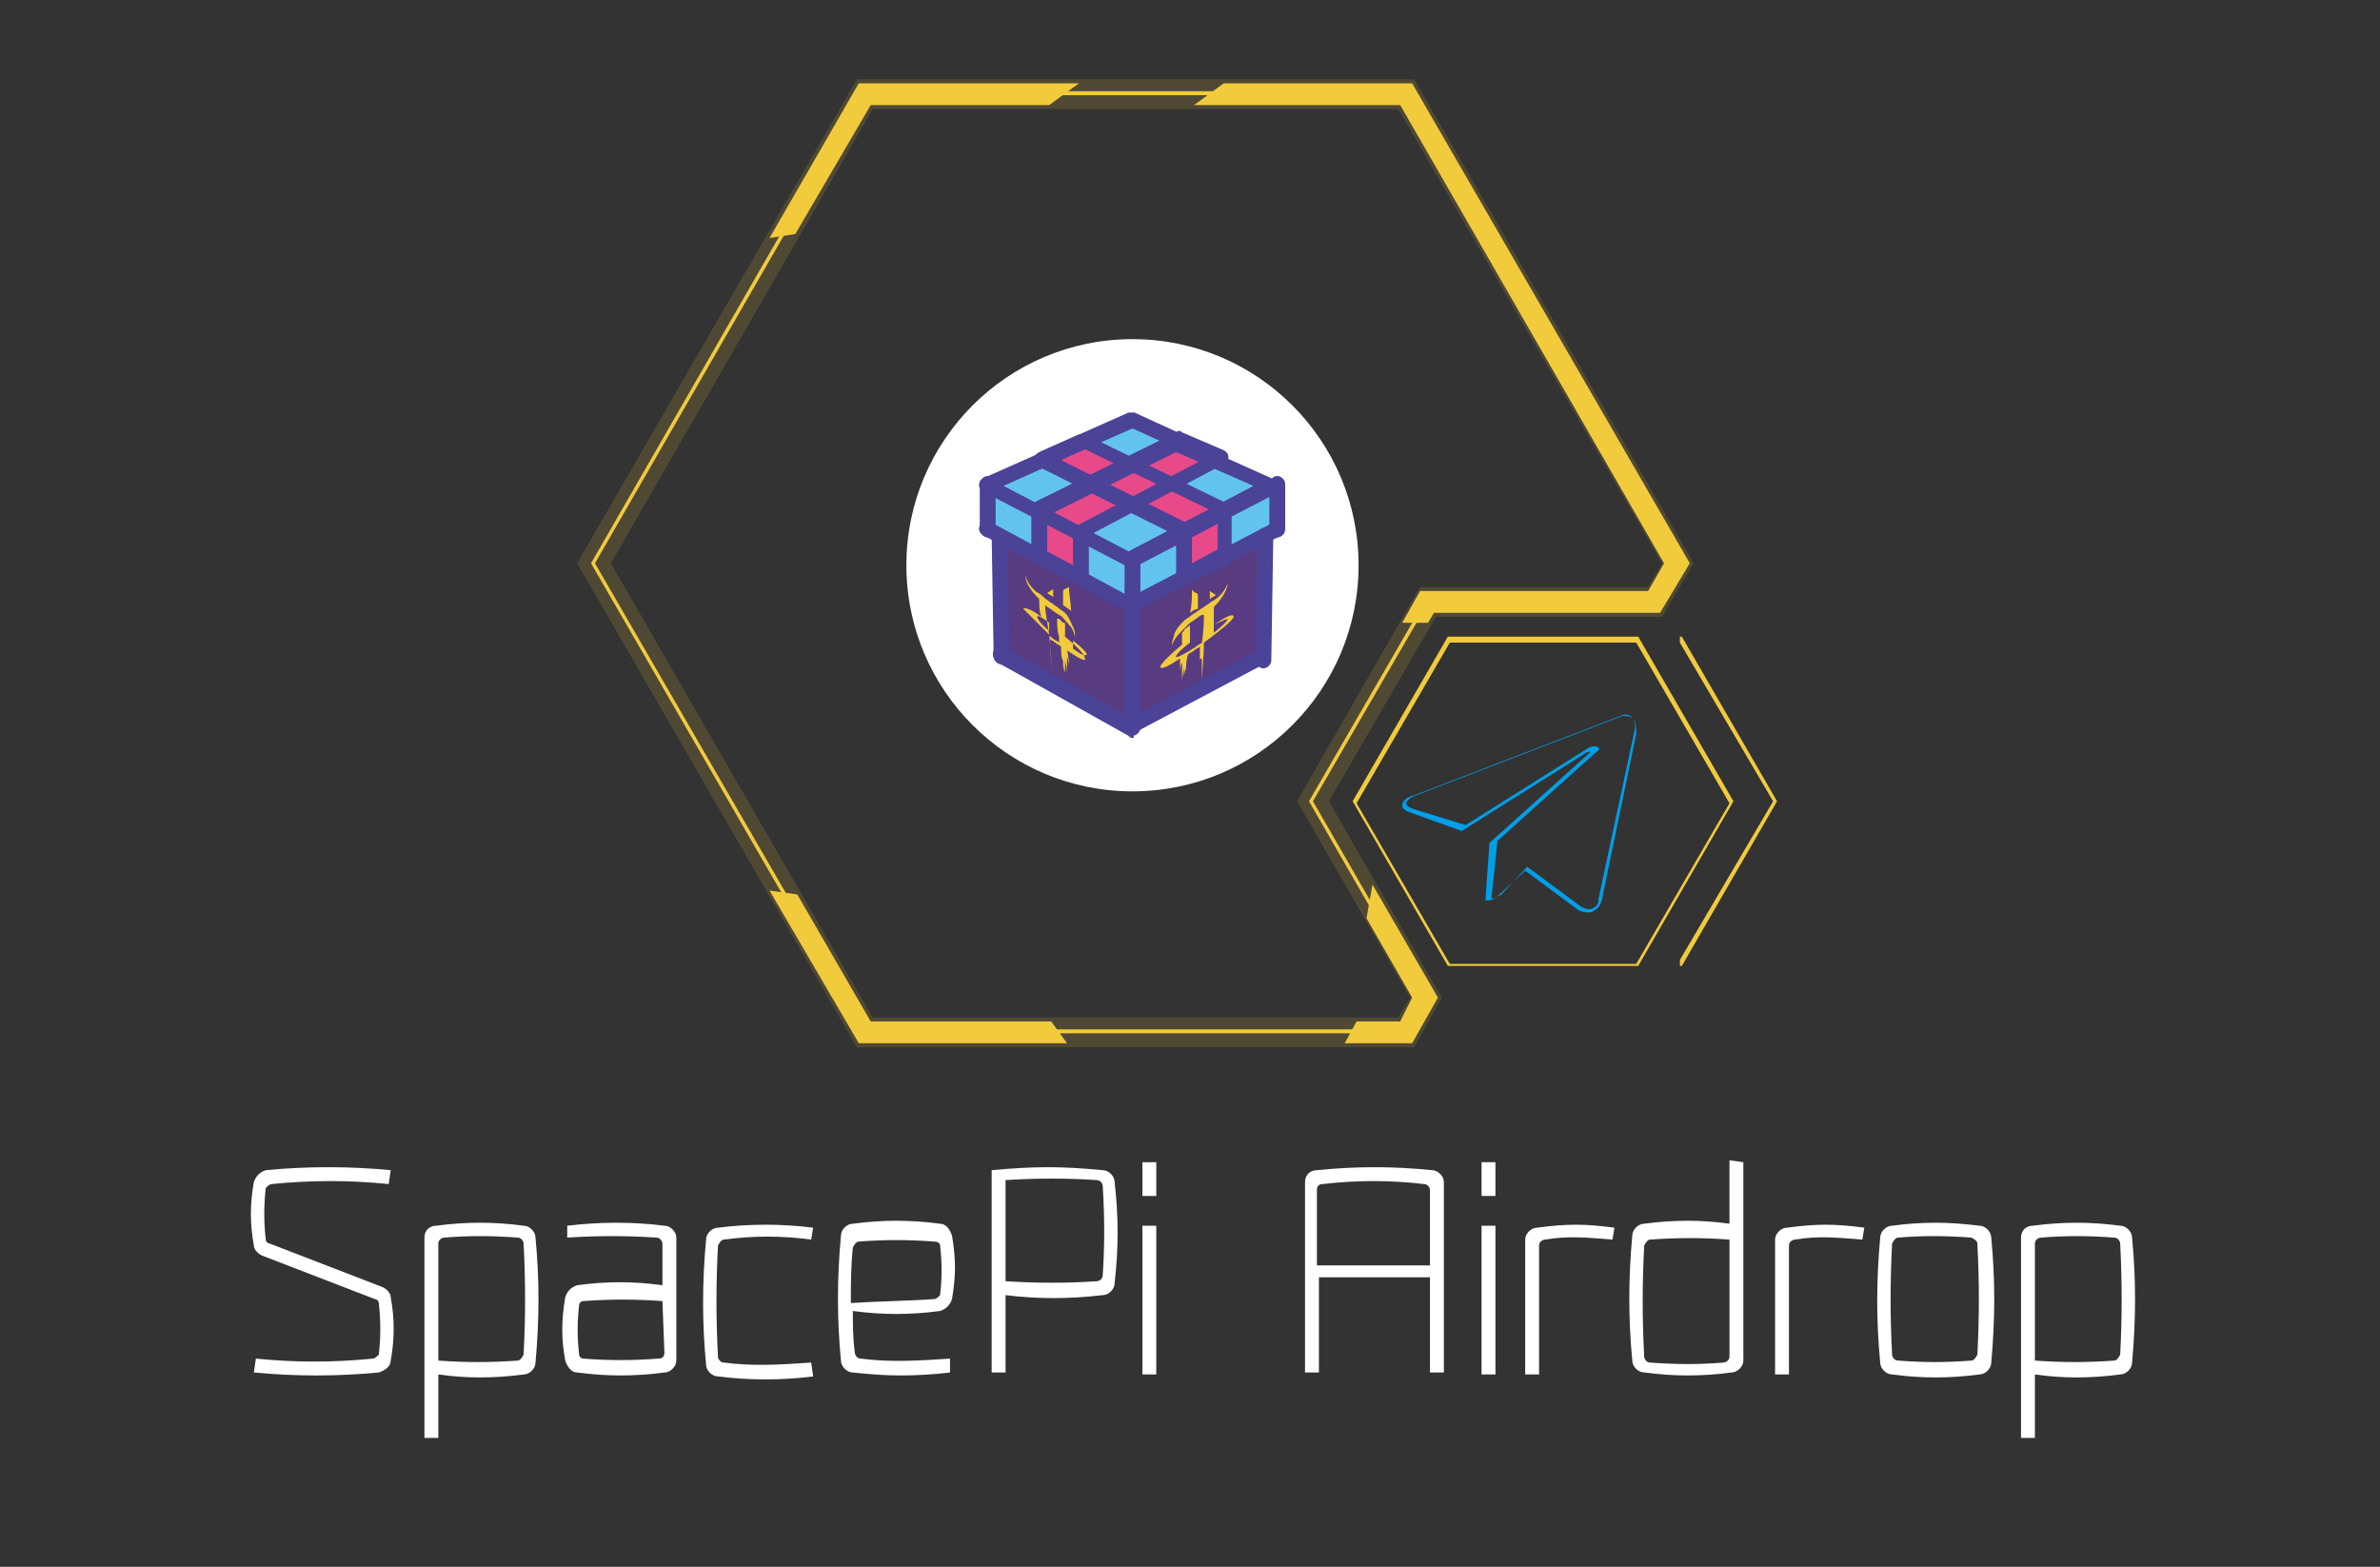 <?xml version="1.0" encoding="utf-8"?>
<!-- Generator: Adobe Illustrator 26.0.0, SVG Export Plug-In . SVG Version: 6.00 Build 0)  -->
<svg version="1.1" id="图层_1" xmlns="http://www.w3.org/2000/svg" xmlns:xlink="http://www.w3.org/1999/xlink" x="0px" y="0px"
	 viewBox="0 0 120 79" style="enable-background:new 0 0 120 79;" xml:space="preserve">
<rect x="0" y="0" width="120" height="79" fill="#333333" stroke="none"/>
<style type="text/css">
	.st0{opacity:0.15;}
	.st1{fill:#F2CB3C;}
	.st2{fill:#009FE8;}
	.st3{fill:none;}
	.st4{fill:#FFFFFF;}
	.st5{fill:#593B81;}
	.st6{fill:#63C3EF;}
	.st7{fill:#E74989;}
	.st8{fill:#4A4397;}
</style>
<g class="st0">
	<g>
		<path class="st1" d="M71.3,52.8H43.2L29.1,28.4L43.2,4h28.1l14.1,24.4l-1.6,2.7H72.4L67,40.4l5.7,9.9L71.3,52.8z M44,51.3h26.5
			l0.6-1l-5.7-9.9l6.2-10.8h11.5l0.7-1.2L70.5,5.5H44L30.8,28.4L44,51.3z"/>
	</g>
</g>
<g>
	<path class="st2" d="M80.1,46c-0.1,0-0.3,0-0.5-0.1l-2.7-2l-1.3,1.2c-0.1,0.1-0.3,0.3-0.6,0.3h-0.1v-0.1l0.2-2.8l0,0l5-4.5
		c0.1-0.1,0.1-0.1,0.1-0.1s-0.2,0-0.3,0.1l-6.2,3.9l0,0L71.2,41c-0.3-0.1-0.5-0.2-0.5-0.4s0.2-0.4,0.6-0.5l10.4-4
		c0.2-0.1,0.5-0.1,0.6,0.1c0.2,0.2,0.2,0.5,0.2,0.8l-1.7,8.2l0,0v0.1c-0.1,0.3-0.2,0.5-0.4,0.6C80.3,46,80.2,46,80.1,46z M77,43.7
		l2.7,2c0.2,0.1,0.4,0.2,0.6,0.1c0.2-0.1,0.3-0.2,0.3-0.5l1.8-8.4c0.1-0.3,0-0.6-0.1-0.7c-0.1-0.1-0.3-0.1-0.5-0.1l-10.4,4
		c-0.3,0.1-0.5,0.3-0.5,0.4c0,0.1,0.1,0.2,0.4,0.3l2.6,0.8l6.2-3.9c0.2-0.1,0.4-0.1,0.5,0c0,0,0.1,0.1-0.1,0.2l-5,4.5l-0.3,2.9
		c0.2,0,0.3-0.1,0.5-0.2L77,43.7z"/>
</g>
<g>
	<path class="st1" d="M82.6,48.7H73l-4.8-8.3l4.8-8.3h9.6l4.8,8.3L82.6,48.7z M73.1,48.6h9.4l4.7-8.1l-4.7-8.1h-9.4l-4.7,8.1
		L73.1,48.6z"/>
</g>
<polygon class="st1" points="43.9,5.3 52.9,5.3 54.4,4.2 43.3,4.2 38.8,12 40.1,11.8 "/>
<polygon class="st1" points="43.9,51.5 40.2,45.1 38.8,44.9 43.3,52.6 53.8,52.6 53,51.5 "/>
<polygon class="st3" points="70.6,51.5 71.2,50.3 68.9,46.3 67.9,51.5 "/>
<polygon class="st1" points="72.5,50.3 69.2,44.6 68.9,46.3 71.2,50.3 70.6,51.5 68.4,51.5 67.8,52.6 71.2,52.6 "/>
<polygon class="st1" points="83.7,30.9 85.2,28.4 71.2,4.2 61.7,4.2 60.2,5.3 70.6,5.3 83.9,28.4 83.1,29.8 71.6,29.8 70.7,31.4 
	72,31.4 72.3,30.9 "/>
<g>
	<path class="st1" d="M70.9,52.1H43.5l0,0L29.8,28.4l0,0L43.5,4.6h27.4l0,0l13.7,23.7l-1.2,2.1H72l-5.8,10l5.7,9.9L70.9,52.1z
		 M43.6,51.9h27.2l0.9-1.6L66,40.4l5.9-10.2h11.5l1.1-1.9L70.8,4.8H43.6L30,28.4L43.6,51.9z"/>
</g>
<polygon class="st1" points="84.8,32.1 84.7,32.1 84.7,32.4 89.4,40.4 84.7,48.4 84.7,48.7 84.8,48.7 89.6,40.4 "/>
<g>
	<path class="st4" d="M19.6,59.7c-2-0.2-3.9-0.2-5.9,0c-0.1,0-0.2,0.1-0.3,0.2c-0.1,0.9-0.1,1.7,0,2.6c0,0.1,0.1,0.2,0.2,0.2
		l5.7,2.2c0.2,0.1,0.4,0.3,0.4,0.5c0.2,1.1,0.2,2.1,0,3.2c0,0.3-0.3,0.5-0.6,0.6c-2.1,0.2-4.2,0.2-6.3,0l0.1-0.7
		c2,0.2,3.9,0.2,5.9,0c0.1,0,0.2-0.1,0.3-0.2c0.1-0.9,0.1-1.7,0-2.6c0-0.1-0.1-0.2-0.2-0.2l-5.7-2.2c-0.2-0.1-0.4-0.3-0.4-0.5
		c-0.2-1.1-0.2-2.1,0-3.2c0.1-0.3,0.3-0.5,0.6-0.6c2.1-0.2,4.2-0.2,6.3,0L19.6,59.7z"/>
	<path class="st4" d="M21.4,72.5V62.4c0-0.4,0.3-0.6,0.6-0.6c1.5-0.2,2.9-0.2,4.4,0c0.3,0,0.6,0.3,0.6,0.6c0.2,2.1,0.2,4.1,0,6.3
		c0,0.3-0.3,0.6-0.6,0.6c-1.5,0.2-2.9,0.2-4.3,0v3.2H21.4z M22.1,68.6c1.4,0.1,2.6,0.1,4,0c0.1,0,0.2-0.1,0.3-0.3
		c0.1-1.9,0.1-3.7,0-5.6c0-0.1-0.1-0.3-0.3-0.3c-1.3-0.1-2.5-0.1-3.7,0c-0.1,0-0.3,0.1-0.3,0.3V68.6z"/>
	<path class="st4" d="M28.6,61.8c1.7-0.2,3.3-0.2,4.9,0c0.3,0,0.6,0.3,0.6,0.6v6.2c0,0.3-0.3,0.6-0.6,0.6c-1.5,0.2-2.9,0.2-4.4,0
		c-0.3,0-0.5-0.3-0.6-0.6c-0.2-1.1-0.2-2,0-3.2c0.1-0.3,0.3-0.5,0.6-0.6c1.5-0.2,2.8-0.2,4.3,0v-2.1c0-0.1-0.1-0.3-0.3-0.3
		c-1.5-0.1-3-0.1-4.5,0V61.8z M33.4,65.6c-1.4-0.1-2.6-0.1-4,0c-0.1,0-0.2,0.1-0.2,0.2c-0.1,0.9-0.1,1.6,0,2.5
		c0,0.1,0.1,0.2,0.2,0.2c1.3,0.1,2.5,0.1,3.8,0c0.2,0,0.3-0.1,0.3-0.3L33.4,65.6L33.4,65.6z"/>
	<path class="st4" d="M40.9,62.5c-1.5-0.2-2.9-0.2-4.4,0c-0.1,0-0.2,0.1-0.3,0.3c-0.1,1.9-0.1,3.7,0,5.6c0,0.1,0.1,0.3,0.3,0.3
		c1.5,0.2,2.9,0.1,4.4,0l0.1,0.7c-1.6,0.2-3.2,0.2-4.8,0c-0.3,0-0.6-0.3-0.6-0.6c-0.2-2.1-0.2-4.1,0-6.3c0-0.3,0.3-0.6,0.6-0.6
		c1.6-0.2,3.2-0.2,4.8,0L40.9,62.5z"/>
	<path class="st4" d="M47.9,69.2c-1.7,0.2-3.2,0.2-4.9,0c-0.3,0-0.6-0.3-0.6-0.6c-0.2-2.1-0.2-4.1,0-6.3c0-0.3,0.3-0.6,0.6-0.6
		c1.5-0.2,2.9-0.2,4.4,0c0.3,0,0.5,0.3,0.6,0.6c0.2,1.2,0.2,2,0,3.2c-0.1,0.3-0.3,0.5-0.6,0.6c-1.5,0.2-2.9,0.2-4.4,0
		c0,0.6,0,1.4,0.1,2.1c0,0.1,0.1,0.3,0.3,0.3c1.5,0.2,3,0.1,4.5,0L47.9,69.2z M47.1,65.5c0.1,0,0.2-0.1,0.3-0.2
		c0.1-0.9,0.1-1.6,0-2.5c0-0.1-0.1-0.2-0.3-0.2c-1.3-0.1-2.5-0.1-3.8,0c-0.1,0-0.2,0.1-0.3,0.3c-0.1,1-0.1,1.8-0.1,2.8
		C44.4,65.6,45.7,65.6,47.1,65.5z"/>
	<path class="st4" d="M50,69.2V59c2.2-0.2,3.5-0.2,5.6,0c0.3,0,0.6,0.3,0.6,0.6c0.2,1.8,0.2,3.3,0,5.1c0,0.3-0.3,0.6-0.6,0.6
		c-1.7,0.2-3.3,0.2-4.9,0v3.9H50z M50.7,64.6c1.6,0.1,3.1,0.1,4.6,0c0.1,0,0.3-0.1,0.3-0.3c0.1-1.5,0.1-2.9,0-4.5
		c0-0.1-0.1-0.3-0.3-0.3c-1.5-0.1-3-0.1-4.6,0V64.6z"/>
	<path class="st4" d="M58.3,58.6v1.7h-0.7v-1.7H58.3z M58.3,61.8v7.5h-0.7v-7.5C57.6,61.8,58.3,61.8,58.3,61.8z"/>
	<path class="st4" d="M72.1,69.2v-4.8h-5.6v4.8h-0.7v-9.6c0-0.4,0.3-0.6,0.6-0.6c2-0.2,3.8-0.2,5.8,0c0.3,0,0.6,0.3,0.6,0.6v9.6
		H72.1z M66.5,63.8h5.6V60c0-0.1-0.1-0.3-0.3-0.3c-1.7-0.2-3.4-0.2-5.1,0c-0.2,0-0.3,0.1-0.3,0.3v3.8H66.5z"/>
	<path class="st4" d="M75.4,58.6v1.7h-0.7v-1.7H75.4z M75.4,61.8v7.5h-0.7v-7.5C74.7,61.8,75.4,61.8,75.4,61.8z"/>
	<path class="st4" d="M81.3,62.5c-1.3-0.1-2.2-0.2-3.4,0c-0.1,0-0.3,0.1-0.3,0.3v6.5h-0.7v-6.8c0-0.3,0.3-0.6,0.6-0.6
		c1.5-0.2,2.4-0.2,3.9,0L81.3,62.5z"/>
	<path class="st4" d="M87.9,58.6v10c0,0.3-0.3,0.6-0.6,0.6c-1.5,0.2-2.9,0.2-4.4,0c-0.3,0-0.6-0.3-0.6-0.6c-0.2-2.1-0.2-4.1,0-6.3
		c0-0.3,0.3-0.6,0.6-0.6c1.5-0.2,2.9-0.2,4.3,0v-3.2L87.9,58.6L87.9,58.6z M87.2,62.5c-1.4-0.1-2.6-0.1-4,0c-0.1,0-0.2,0.1-0.3,0.3
		c-0.1,1.9-0.1,3.7,0,5.6c0,0.1,0.1,0.3,0.3,0.3c1.3,0.1,2.5,0.1,3.7,0c0.1,0,0.3-0.1,0.3-0.3V62.5z"/>
	<path class="st4" d="M93.9,62.5c-1.3-0.1-2.2-0.2-3.4,0c-0.1,0-0.3,0.1-0.3,0.3v6.5h-0.7v-6.8c0-0.3,0.3-0.6,0.6-0.6
		c1.5-0.2,2.4-0.2,3.9,0L93.9,62.5z"/>
	<path class="st4" d="M99.8,61.8c0.3,0,0.6,0.3,0.6,0.6c0.2,2.1,0.2,4.1,0,6.3c0,0.3-0.3,0.6-0.6,0.6c-1.5,0.2-2.9,0.2-4.4,0
		c-0.3,0-0.6-0.3-0.6-0.6c-0.2-2.1-0.2-4.1,0-6.3c0-0.3,0.3-0.6,0.6-0.6C96.9,61.6,98.2,61.6,99.8,61.8z M95.4,68.3
		c0,0.1,0.1,0.3,0.3,0.3c1.3,0.1,2.4,0.1,3.7,0c0.1,0,0.2-0.1,0.3-0.3c0.1-1.9,0.1-3.7,0-5.6c0-0.1-0.1-0.2-0.3-0.3
		c-1.3-0.1-2.5-0.1-3.7,0c-0.1,0-0.2,0.1-0.3,0.3C95.3,64.6,95.3,66.4,95.4,68.3z"/>
	<path class="st4" d="M101.9,72.5V62.4c0-0.4,0.3-0.6,0.6-0.6c1.5-0.2,2.9-0.2,4.4,0c0.3,0,0.6,0.3,0.6,0.6c0.2,2.1,0.2,4.1,0,6.3
		c0,0.3-0.3,0.6-0.6,0.6c-1.5,0.2-2.9,0.2-4.3,0v3.2H101.9z M102.6,68.6c1.4,0.1,2.6,0.1,4,0c0.1,0,0.2-0.1,0.3-0.3
		c0.1-1.9,0.1-3.7,0-5.6c0-0.1-0.1-0.3-0.3-0.3c-1.3-0.1-2.5-0.1-3.7,0c-0.1,0-0.3,0.1-0.3,0.3V68.6z"/>
</g>
<g>
	<circle class="st4" cx="57.1" cy="28.5" r="11.4"/>
	<g>
		<polygon class="st5" points="56.8,30.6 50.3,27.2 50.3,33.4 56.8,36.8 		"/>
		<polygon class="st5" points="57.2,30.5 63.8,27 63.7,33.2 57.2,36.7 		"/>
		<path class="st6" d="M63.8,27l-1.9,1v-2.3l0,0l2.5-1.3v2.3L63.8,27z M64.4,24.4l-2.5,1.3l-2.7-1.3l2.4-1.3L64.4,24.4z"/>
		<path class="st7" d="M61.8,25.7V28l-2.1,1.1v-2.3l0,0L61.8,25.7L61.8,25.7z"/>
		<path class="st7" d="M59.1,24.4l2.7,1.3l-2.1,1.1L57,25.5L59.1,24.4z"/>
		<path class="st6" d="M59.5,22.2l2.1,0.9L59.5,22.2z"/>
		<path class="st7" d="M61.6,23.1l-2.4,1.3l-2.1-1l2.4-1.2l0,0L61.6,23.1z"/>
		<path class="st6" d="M59.8,26.8v2.3l-2.6,1.4v-2.3L59.8,26.8L59.8,26.8z"/>
		<path class="st6" d="M59.8,26.8l-2.7,1.4l-2.6-1.4l2.6-1.4L59.8,26.8z M59.5,22.2l-2.4,1.2l-2.4-1.2l2.5-1.1L59.5,22.2z"/>
		<path class="st7" d="M59.1,24.4l-2,1.1l-2.1-1l2-1L59.1,24.4z"/>
		<path class="st6" d="M57.1,28.2v2.3l-2.6-1.4v-2.3L57.1,28.2z"/>
		<path class="st7" d="M57.1,25.4l-2.6,1.4l-2.1-1.1l0,0l2.6-1.3L57.1,25.4z M57.1,23.4l-2,1l-2.5-1.2l0,0l2-0.9L57.1,23.4z"/>
		<path class="st6" d="M52.6,23.1l2.5,1.2l-2.6,1.3l0,0l-2.6-1.3L52.6,23.1z"/>
		<path class="st7" d="M54.5,26.8v2.3L52.4,28v-2.3L54.5,26.8z"/>
		<path class="st6" d="M50.4,27.4l-0.6-0.3v-2.3l2.6,1.3v2.3L50.4,27.4z"/>
		<path class="st8" d="M57.1,28.6c-0.1,0-0.1,0-0.2,0l-7.3-3.8c-0.2-0.1-0.3-0.3-0.2-0.5c0-0.1,0.1-0.1,0.2-0.2l2.7-1.2
			c0.2-0.1,0.4,0,0.5,0.2s0,0.4-0.2,0.5l-2,0.9l6.3,3.3l6.3-3.3l-4.1-1.8c-0.2-0.1-0.3-0.3-0.2-0.5c0.1-0.2,0.3-0.3,0.5-0.2l4.9,2.2
			c0.2,0.1,0.3,0.3,0.2,0.5c0,0.1-0.1,0.2-0.2,0.2L57,28.7C57.2,28.6,57.2,28.6,57.1,28.6z"/>
		<path class="st8" d="M52.6,23.5c-0.2,0-0.3-0.1-0.4-0.2c-0.1-0.2,0-0.4,0.2-0.5l4.5-2c0.1,0,0.2,0,0.3,0l2.4,1.1
			c0.2,0.1,0.3,0.3,0.2,0.5c-0.1,0.2-0.3,0.3-0.5,0.2l0,0l-2.2-1l-4.3,1.9C52.7,23.5,52.7,23.5,52.6,23.5z M52.4,28.4
			c-0.1,0-0.1,0-0.2,0L49.6,27c-0.2-0.1-0.3-0.3-0.2-0.5c0.1-0.2,0.3-0.3,0.5-0.2l2.6,1.4c0.2,0.1,0.3,0.3,0.2,0.5l0,0
			C52.7,28.3,52.6,28.4,52.4,28.4z M57.1,30.9c-0.1,0-0.1,0-0.2,0l-2.6-1.4c-0.2-0.1-0.3-0.3-0.2-0.5l0,0c0.1-0.2,0.3-0.3,0.5-0.2
			l0,0l2.4,1.3l7.1-3.7c0.2-0.1,0.4,0,0.5,0.2s0,0.4-0.2,0.5l0,0L57.1,30.9C57.2,30.9,57.2,30.9,57.1,30.9L57.1,30.9z"/>
		<path class="st8" d="M49.8,27.1c-0.2,0-0.4-0.2-0.4-0.4l0,0v-2.3c0-0.2,0.2-0.4,0.4-0.4c0.2,0,0.4,0.2,0.4,0.4l0,0v2.3
			C50.2,26.9,50.1,27.1,49.8,27.1L49.8,27.1z M64.4,27.1c-0.2,0-0.4-0.2-0.4-0.4v-2.3c0-0.2,0.2-0.4,0.4-0.4s0.4,0.2,0.4,0.4v2.3
			C64.8,26.9,64.6,27.1,64.4,27.1L64.4,27.1z M57.1,37.2c-0.1,0-0.1,0-0.2-0.1l-6.6-3.7c-0.2-0.1-0.3-0.4-0.2-0.6
			c0.1-0.2,0.4-0.3,0.5-0.2l6.4,3.6l6.4-3.4c0.2-0.1,0.4,0,0.5,0.2s0,0.4-0.2,0.5L57.1,37C57.2,37.2,57.2,37.2,57.1,37.2z"/>
		<path class="st8" d="M57.1,37.1c-0.2,0-0.4-0.2-0.4-0.4v-6.2c0-0.2,0.2-0.4,0.4-0.4s0.4,0.2,0.4,0.4l0,0v6.2
			C57.5,36.9,57.3,37.1,57.1,37.1L57.1,37.1L57.1,37.1z M50.5,33.5c-0.2,0-0.4-0.2-0.4-0.4L50,27h0.4h0.4l0.1,6.1
			C50.9,33.3,50.7,33.5,50.5,33.5L50.5,33.5z M63.7,33.7L63.7,33.7c-0.2,0-0.4-0.2-0.4-0.4l0.1-6.3c0-0.2,0.2-0.4,0.4-0.4l0,0
			c0.2,0,0.4,0.2,0.4,0.4l0,0l-0.1,6.3C64.1,33.5,63.9,33.7,63.7,33.7L63.7,33.7z"/>
		<path class="st8" d="M57.1,30.9c-0.2,0-0.4-0.2-0.4-0.4v-2.3c0-0.2,0.2-0.4,0.4-0.4s0.4,0.2,0.4,0.4l0,0v2.3
			C57.5,30.7,57.3,30.9,57.1,30.9z M54.5,29.5c-0.1,0-0.1,0-0.2,0l-2.1-1.1C52.1,28.3,52,28.2,52,28v-2.3c0-0.2,0.1-0.3,0.2-0.4
			l7.1-3.5c0.1-0.1,0.2-0.1,0.3,0l2.1,0.9c0.2,0.1,0.3,0.3,0.2,0.5c0,0.1-0.1,0.2-0.2,0.2L54.9,27v2C54.9,29.3,54.8,29.5,54.5,29.5
			L54.5,29.5L54.5,29.5L54.5,29.5z M52.8,27.8l1.3,0.7v-1.6c0-0.2,0.1-0.3,0.2-0.4l6.3-3.3l-1.1-0.5L52.8,26L52.8,27.8z"/>
		<path class="st8" d="M59.7,29.5c-0.2,0-0.4-0.2-0.4-0.4l0,0l0,0V27l-7-3.5c-0.1-0.1-0.2-0.3-0.1-0.5c0-0.1,0.1-0.1,0.2-0.2l0,0
			l2-0.9c0.1,0,0.2,0,0.3,0l0,0l7.2,3.5c0.1,0.1,0.2,0.2,0.2,0.4v2.3c0,0.1-0.1,0.3-0.2,0.4L59.7,29.5
			C59.9,29.5,59.8,29.5,59.7,29.5L59.7,29.5z M53.5,23.2l6.4,3.2l0,0l0,0c0.1,0.1,0.2,0.2,0.2,0.4v1.6l1.3-0.7v-1.8l-6.8-3.3
			L53.5,23.2z"/>
		<g>
			<path class="st1" d="M60.4,30.7L60.4,30.7c0-0.2,0-0.4,0-0.6c0-0.1,0-0.2-0.1-0.2c0,0-0.2-0.1-0.2-0.2l0,0c0,0.4,0,0.8-0.1,1.2
				l0,0C60.1,30.8,60.3,30.7,60.4,30.7z"/>
			<path class="st1" d="M61,30.2c0.1-0.1,0.2-0.1,0.3-0.2L61,29.8C61,30,61,30.1,61,30.2L61,30.2z"/>
			<path class="st1" d="M62.2,31.1c0-0.2-0.4,0-1,0.4l0,0l0,0c0-0.3,0-0.5,0-0.8c0-0.1,0-0.1,0.1-0.2c0.3-0.3,0.6-0.8,0.6-1.1
				c-0.1,0.3-0.3,0.6-0.6,0.8c-0.1,0.1-0.2,0.1-0.3,0.2c-0.3,0.2-0.6,0.4-0.9,0.6c-0.1,0.1-0.3,0.2-0.4,0.3
				c-0.2,0.2-0.4,0.4-0.5,0.7c0,0.1-0.1,0.3-0.1,0.4c0,0.1,0,0.2,0,0.3v-0.1c0-0.2,0.2-0.5,0.4-0.7c0.2-0.2,0.3-0.3,0.5-0.5
				c0.2-0.1,0.4-0.3,0.6-0.4c0.1,0,0.1,0,0.1,0c0,0.2,0,0.8-0.1,1.4c-0.1,0.1-0.2,0.1-0.3,0.2c-0.1,0.1-0.2,0.1-0.3,0.2
				c0-0.1,0-0.1,0-0.1v-0.2c0-0.3,0-0.6,0-0.9c0-0.1,0-0.1-0.1,0s-0.2,0.1-0.2,0.2l-0.1,0.1c0,0.2,0,0.4,0,0.5v0.1l0,0l0,0l0,0
				c-0.6,0.5-1,0.9-1.1,1.1c0,0.2,0.4,0,1-0.4c0,0.4,0,0.8,0,0.9V34c0-0.2,0-0.4,0.1-0.6l0,0l0,0l0,0l0,0c0,0.2,0,0.4,0,0.6
				c0,0.1,0,0.2,0,0.3l0,0c0-0.2,0.1-0.5,0.1-0.7c0,0,0,0,0-0.1l0,0l0,0c0,0.3,0,0.5,0,0.8c0-0.2,0-0.4,0.1-0.6c0-0.1,0-0.4,0.1-0.7
				c0.1-0.1,0.2-0.1,0.3-0.2c0.1-0.1,0.2-0.1,0.3-0.2c0,0.5,0,0.9,0,1.1l0,0c0,0,0,0,0-0.1s0-0.3,0-0.4v-0.1c0,0,0,0,0,0.1
				c0,0.3,0,0.6,0,0.8l0,0c0-0.1,0-0.3,0-0.4c0-0.1,0-0.2,0-0.3c0,0,0-0.1,0.1-0.1c0,0,0,0,0,0.1s0,0.2,0,0.2c0,0.3,0,0.5,0,0.8
				c0-0.2,0.1-1.2,0.1-1.9C61.8,31.6,62.2,31.2,62.2,31.1z M59.3,33.1c0-0.1,0.3-0.4,0.7-0.7c0,0.1,0,0.3,0,0.4
				C59.5,33.1,59.2,33.2,59.3,33.1z M61.2,31.9c0-0.2,0-0.4,0-0.4l0,0l0,0l0,0c0.4-0.2,0.7-0.3,0.7-0.3
				C61.9,31.3,61.6,31.6,61.2,31.9z"/>
		</g>
		<g>
			<path class="st1" d="M53.6,30.5L53.6,30.5c0-0.2,0-0.4,0-0.6c0-0.1,0-0.2,0.1-0.2l0.2-0.1l0,0c0,0.4,0.1,0.8,0.1,1.2l0,0
				C53.9,30.7,53.7,30.6,53.6,30.5z"/>
			<path class="st1" d="M53.1,30.1C53,30,52.9,30,52.8,29.9l0.3-0.2C53.1,29.9,53.1,30,53.1,30.1L53.1,30.1z"/>
			<path class="st1" d="M52.9,32c0.1,0.7,0.1,1.7,0.1,1.9c0-0.3,0-0.5,0-0.8c0-0.1,0-0.2,0-0.2v-0.1v0.1c0,0.1,0,0.2,0,0.3
				s0,0.3,0,0.4l0,0c0-0.3,0-0.6,0-0.8v-0.1v0.1c0,0.1,0,0.3,0,0.4c0,0,0,0,0,0.1l0,0c0-0.1,0-0.6-0.1-1.1c0.1,0.1,0.2,0.1,0.3,0.2
				c0.1,0.1,0.2,0.1,0.3,0.2c0,0.2,0,0.6,0.1,0.7c0,0.2,0,0.4,0.1,0.6c0-0.3,0-0.5,0-0.8l0,0l0,0c0,0,0,0,0,0.1
				c0,0.2,0.1,0.5,0.1,0.7l0,0c0-0.1,0-0.2,0-0.3c0-0.2,0-0.4,0-0.6l0,0l0,0l0,0l0,0c0,0.2,0.1,0.4,0.1,0.6v0.1c0-0.1,0-0.6-0.1-0.9
				c0.6,0.4,1,0.6,0.9,0.4c0-0.2-0.4-0.6-1-1.1l0,0l0,0l0,0V32c0-0.2,0-0.4,0-0.5s0-0.1-0.1-0.1c-0.1-0.1-0.1-0.1-0.2-0.2
				c-0.1,0-0.1,0-0.1,0c0,0.3,0,0.6,0.1,0.9v0.2v0.1c-0.1-0.1-0.2-0.1-0.3-0.2C53,32.1,52.9,32.1,52.9,32c-0.1-0.6-0.2-1.2-0.2-1.4
				c0-0.1,0-0.1,0.1,0c0.2,0.1,0.4,0.3,0.6,0.4s0.3,0.3,0.5,0.5s0.3,0.5,0.3,0.7v0.1c0-0.1,0-0.2,0-0.3c0-0.1,0-0.2-0.1-0.4
				c-0.1-0.2-0.2-0.5-0.4-0.7c-0.1-0.1-0.3-0.2-0.4-0.3c-0.3-0.2-0.6-0.4-0.8-0.6c-0.1-0.1-0.2-0.1-0.3-0.2
				c-0.2-0.2-0.4-0.4-0.5-0.8c0,0.4,0.3,0.8,0.6,1.1c0.1,0.1,0.1,0.1,0.1,0.2c0,0.3,0,0.5,0.1,0.8l0,0l0,0c-0.5-0.4-0.9-0.5-0.9-0.4
				C52,31.1,52.4,31.5,52.9,32z M54.1,32.7c0-0.2,0-0.4,0-0.4c0.4,0.3,0.7,0.6,0.7,0.7C54.7,33.1,54.5,33,54.1,32.7z M52.3,31.1
				c0-0.1,0.2,0,0.6,0.3l0,0l0,0l0,0c0,0,0,0.2,0,0.4C52.5,31.5,52.3,31.2,52.3,31.1z"/>
		</g>
	</g>
</g>
</svg>

